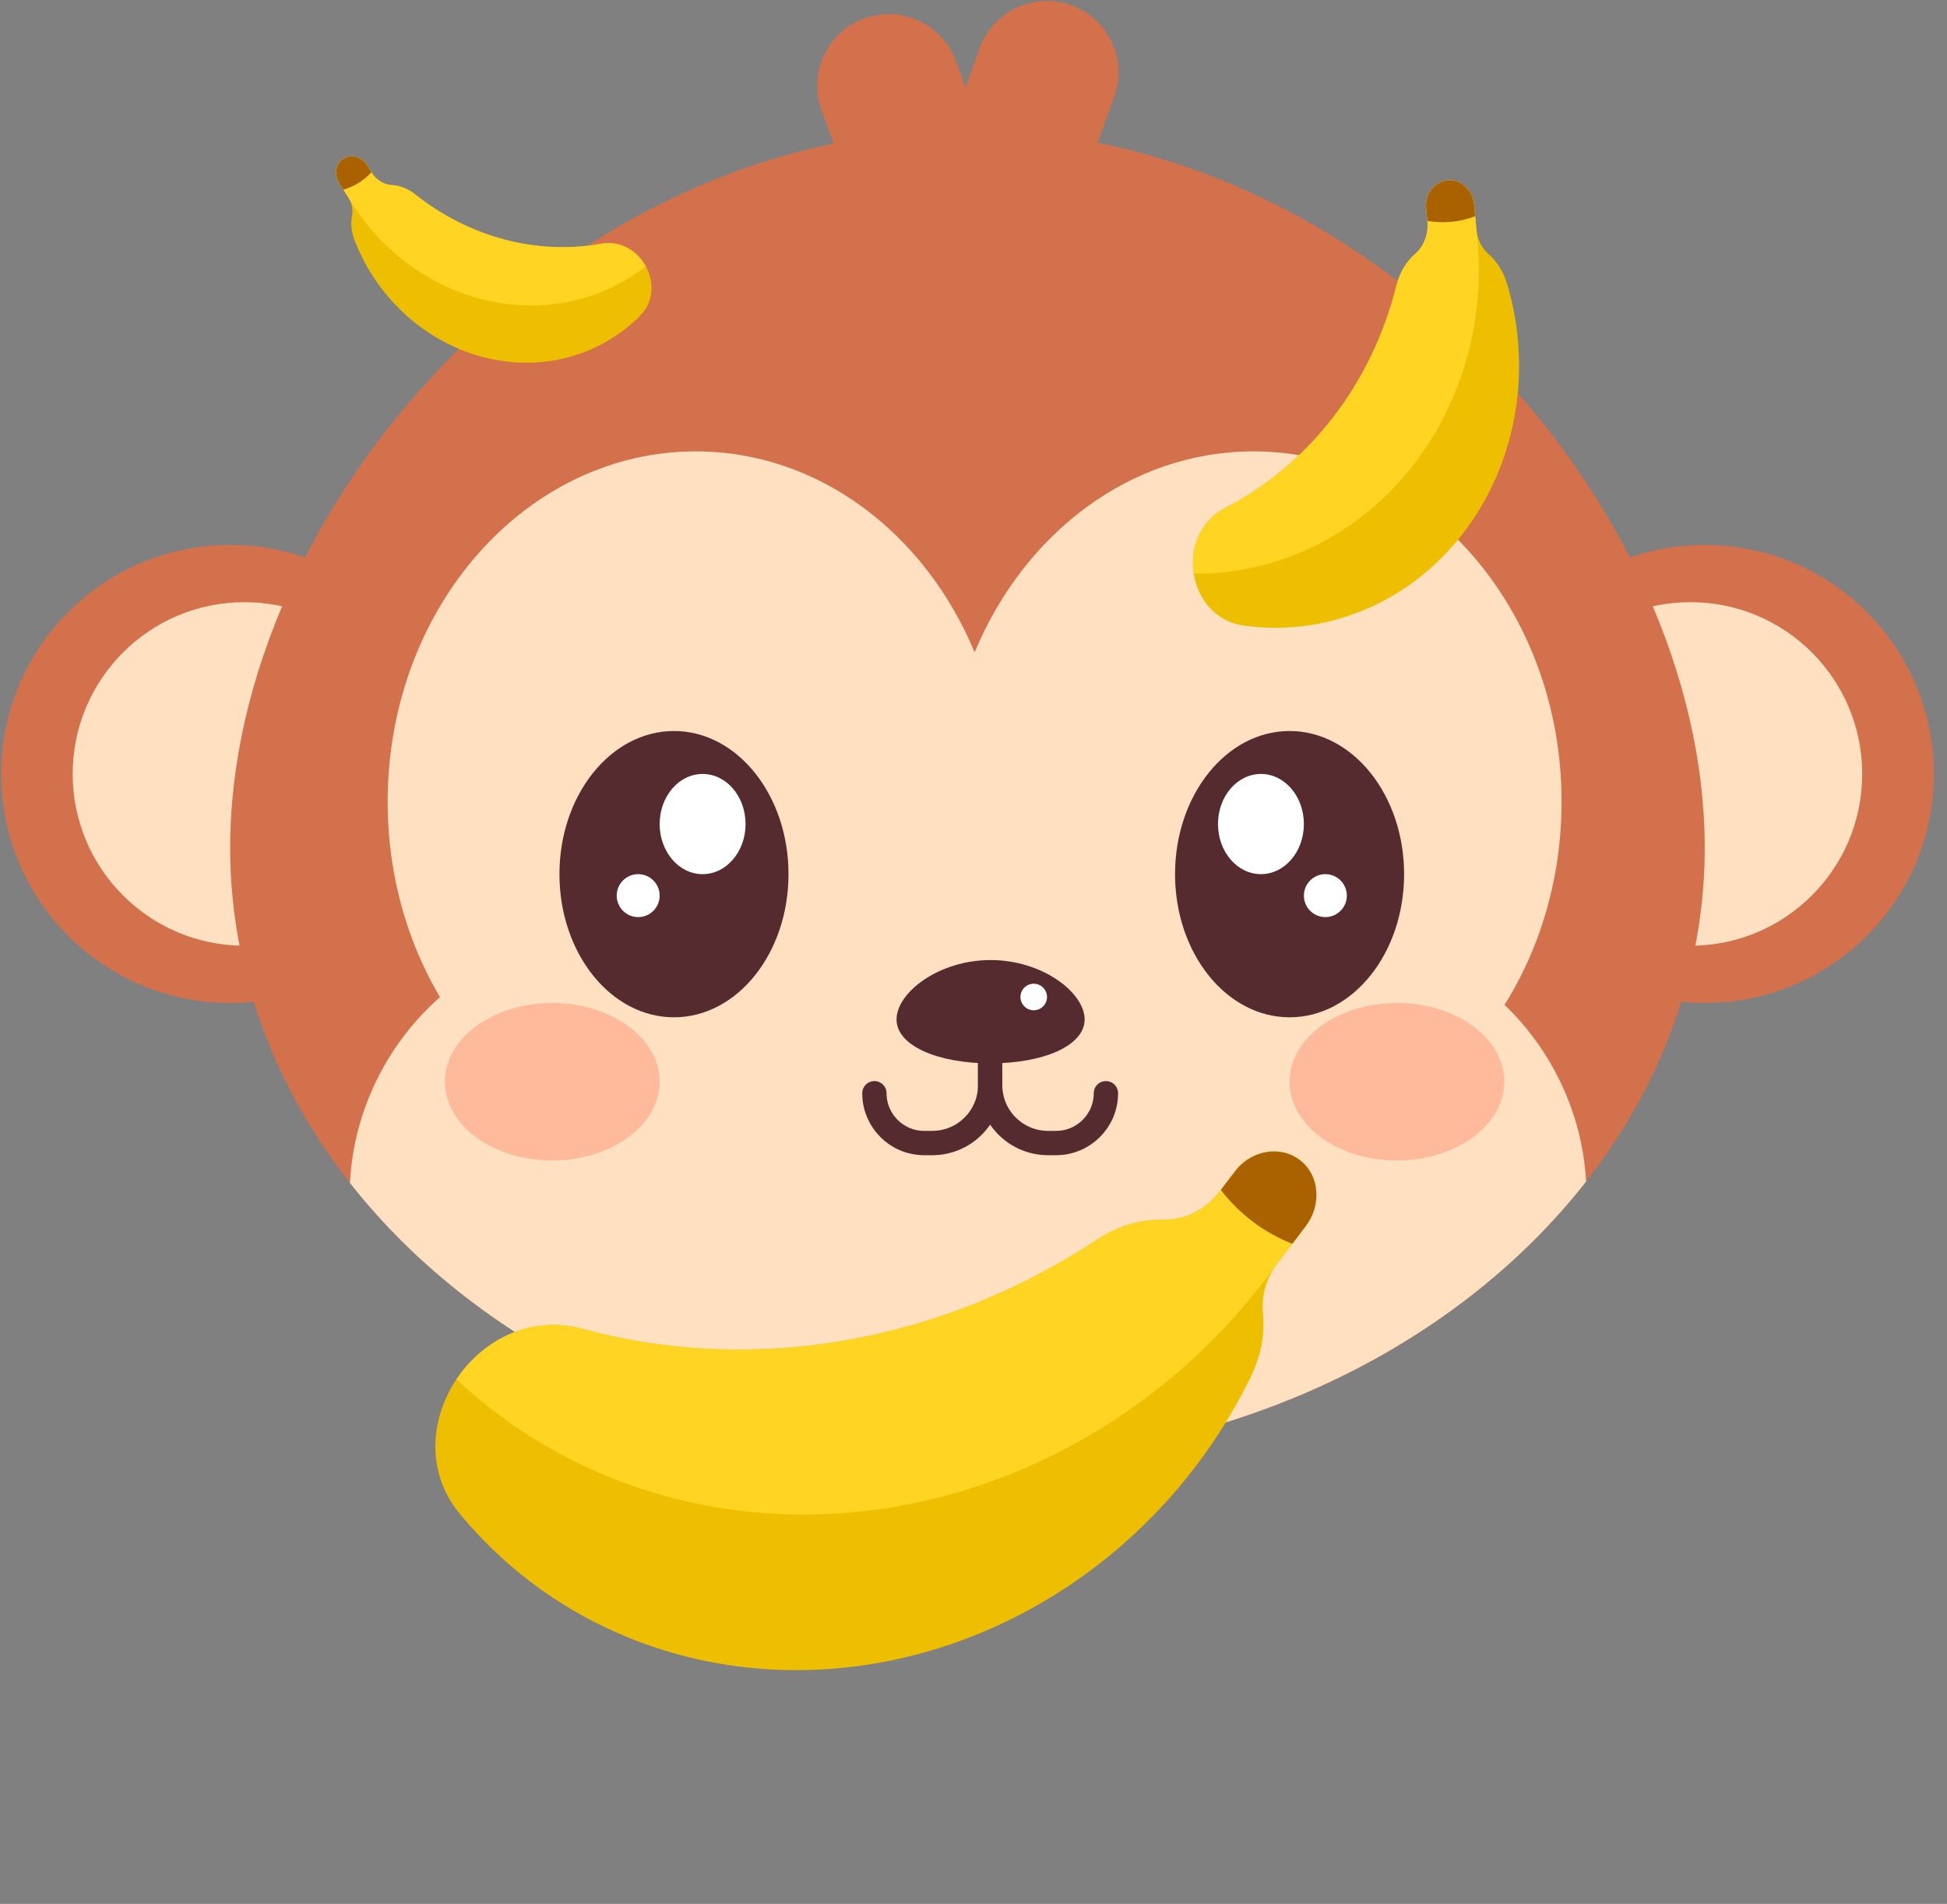 <svg width="136" height="133" viewBox="0 0 136 133" fill="none" xmlns="http://www.w3.org/2000/svg">
<rect x="0" y="0" width="136" height="133" fill="#808080" stroke="none"/>
<circle cx="16.078" cy="54.066" r="16" fill="#D2714C"/>
<circle cx="17.078" cy="54.066" r="12" fill="#FFE1C2"/>
<circle cx="16" cy="16" r="16" transform="matrix(-1 0 0 1 135.078 38.066)" fill="#D2714C"/>
<circle cx="12" cy="12" r="12" transform="matrix(-1 0 0 1 130.078 42.066)" fill="#FFE1C2"/>
<path fill-rule="evenodd" clip-rule="evenodd" d="M74.841 0.369C77.436 1.313 78.774 4.182 77.83 6.777L74.067 17.114C73.258 19.337 71.036 20.638 68.784 20.371C68.415 20.639 68.002 20.861 67.552 21.026C64.957 21.97 62.088 20.632 61.143 18.037L57.381 7.7C56.436 5.106 57.774 2.236 60.369 1.292C62.964 0.347 65.833 1.685 66.778 4.28L67.437 6.092L68.433 3.357C69.377 0.762 72.246 -0.576 74.841 0.369Z" fill="#D2714C"/>
<path d="M119.078 59.218C119.078 82.882 96.021 102.066 67.578 102.066C39.135 102.066 16.078 82.882 16.078 59.218C16.078 35.553 39.135 9.066 67.578 9.066C96.021 9.066 119.078 35.553 119.078 59.218Z" fill="#D2714C"/>
<path fill-rule="evenodd" clip-rule="evenodd" d="M24.446 82.639C24.916 73.225 32.666 65.066 42.94 65.066H92.302C102.538 65.066 110.27 73.164 110.791 82.536C101.612 94.287 85.697 102.06 67.6 102.066C67.593 102.066 67.585 102.066 67.578 102.066C67.571 102.066 67.563 102.066 67.556 102.066C49.511 102.06 33.637 94.332 24.446 82.639Z" fill="#FFE1C2"/>
<path fill-rule="evenodd" clip-rule="evenodd" d="M68.078 66.447C64.633 74.744 57.207 80.485 48.603 80.485C36.715 80.485 27.078 69.526 27.078 56.008C27.078 42.49 36.715 31.532 48.603 31.532C57.207 31.532 64.633 37.273 68.078 45.57C71.523 37.273 78.949 31.532 87.553 31.532C99.441 31.532 109.078 42.49 109.078 56.008C109.078 69.526 99.441 80.485 87.553 80.485C78.949 80.485 71.523 74.744 68.078 66.447Z" fill="#FFE1C2"/>
<ellipse cx="8" cy="10" rx="8" ry="10" transform="matrix(-1 0 0 1 55.078 51.066)" fill="#562B30"/>
<ellipse cx="3" cy="3.5" rx="3" ry="3.5" transform="matrix(-1 0 0 1 52.078 54.066)" fill="white"/>
<circle cx="1.5" cy="1.5" r="1.5" transform="matrix(-1 0 0 1 46.078 61.066)" fill="white"/>
<ellipse cx="90.078" cy="61.066" rx="8" ry="10" fill="#562B30"/>
<ellipse cx="88.078" cy="57.566" rx="3" ry="3.5" fill="white"/>
<circle cx="92.578" cy="62.566" r="1.5" fill="white"/>
<path d="M75.763 71.212C75.763 73.08 72.821 74.284 69.193 74.284C65.565 74.284 62.624 73.08 62.624 71.212C62.624 69.345 65.565 67.066 69.193 67.066C72.821 67.066 75.763 69.345 75.763 71.212Z" fill="#562B30"/>
<circle cx="72.207" cy="69.647" r="0.927" fill="white"/>
<path d="M69.163 68.969V75.806C69.163 78.039 70.973 79.849 73.206 79.849H73.771C75.692 79.849 77.249 78.292 77.249 76.371V76.371" stroke="#562B30" stroke-width="1.7" stroke-linecap="round" stroke-linejoin="round"/>
<path d="M69.163 68.969V75.806C69.163 78.039 67.353 79.849 65.121 79.849H64.556C62.635 79.849 61.078 78.292 61.078 76.371V76.371" stroke="#562B30" stroke-width="1.7" stroke-linecap="round" stroke-linejoin="round"/>
<ellipse cx="38.578" cy="75.566" rx="7.5" ry="5.5" fill="#FFB99B"/>
<ellipse cx="97.578" cy="75.566" rx="7.5" ry="5.5" fill="#FFB99B"/>
<g clip-path="url(#clip0_215_17)">
<path d="M87.368 96.179C88.116 94.64 88.36 93.123 88.216 91.732C88.098 90.589 88.42 89.415 89.093 88.438C89.14 88.37 89.189 88.302 89.24 88.235L91.199 85.664C92.31 84.206 92.187 82.164 90.864 81.093C89.491 79.981 87.415 80.318 86.27 81.822L85.196 83.232C84.224 84.507 82.728 85.253 81.204 85.216C79.715 85.179 78.129 85.603 76.593 86.618C71.264 90.136 65.287 92.556 59.025 93.641C52.763 94.725 46.519 94.419 40.692 92.833C37.047 91.841 33.713 93.613 31.881 96.358C30.043 99.115 29.72 102.852 32.121 105.757C35.037 109.285 38.755 112.146 43.106 114.063C54.531 119.1 68.261 116.723 78.338 107.964C82.18 104.625 85.227 100.588 87.368 96.179V96.179Z" fill="#EEBF00"/>
<path d="M89.093 88.438C89.14 88.37 89.189 88.302 89.24 88.235L90.267 86.887L91.199 85.664C92.31 84.206 92.187 82.164 90.864 81.093C89.491 79.981 87.415 80.318 86.27 81.822L85.277 83.126L85.196 83.232C84.224 84.507 82.728 85.253 81.204 85.216C79.715 85.179 78.129 85.603 76.593 86.618C71.264 90.136 65.287 92.556 59.025 93.641C52.763 94.725 46.519 94.419 40.692 92.833C37.047 91.841 33.713 93.613 31.881 96.358C39.688 103.676 50.452 106.981 61.429 105.429C72.333 103.888 82.398 97.702 89.093 88.438V88.438Z" fill="#FFD422"/>
<path d="M90.267 86.887L91.199 85.664C92.31 84.206 92.187 82.164 90.864 81.093C89.491 79.981 87.415 80.319 86.27 81.822L85.277 83.126C86.572 84.813 88.29 86.107 90.267 86.887Z" fill="#AA6100"/>
</g>
<g clip-path="url(#clip1_215_17)">
<path d="M105.273 19.835C105.009 18.954 104.554 18.265 103.992 17.767C103.529 17.358 103.23 16.776 103.141 16.145C103.135 16.101 103.13 16.056 103.126 16.011L102.966 14.282C102.876 13.301 102.085 12.538 101.172 12.595C100.225 12.654 99.526 13.542 99.62 14.553L99.707 15.502C99.787 16.359 99.465 17.198 98.849 17.738C98.246 18.264 97.773 19.009 97.534 19.968C96.704 23.297 95.219 26.427 93.136 29.132C91.052 31.837 88.471 33.986 85.589 35.476C83.786 36.408 83.111 38.322 83.384 40.074C83.659 41.833 84.889 43.429 86.895 43.705C89.331 44.041 91.842 43.822 94.261 42.999C100.612 40.839 105.18 34.908 105.984 27.779C106.29 25.062 106.028 22.358 105.273 19.835V19.835Z" fill="#EEBF00"/>
<path d="M103.141 16.145C103.135 16.101 103.13 16.056 103.126 16.011L103.042 15.104L102.966 14.282C102.876 13.301 102.085 12.538 101.172 12.595C100.225 12.654 99.526 13.542 99.62 14.553L99.701 15.43L99.707 15.502C99.787 16.359 99.465 17.198 98.849 17.738C98.246 18.264 97.773 19.009 97.534 19.968C96.704 23.297 95.219 26.427 93.136 29.132C91.052 31.837 88.471 33.986 85.589 35.476C83.786 36.408 83.111 38.322 83.384 40.074C89.133 40.131 94.593 37.526 98.372 32.922C102.126 28.349 103.86 22.244 103.141 16.145V16.145Z" fill="#FFD422"/>
<path d="M103.042 15.104L102.966 14.282C102.876 13.301 102.085 12.538 101.172 12.595C100.225 12.654 99.526 13.542 99.62 14.553L99.701 15.43C100.826 15.627 101.976 15.515 103.042 15.104Z" fill="#AA6100"/>
</g>
<g clip-path="url(#clip2_215_17)">
<path d="M24.757 16.755C24.532 16.166 24.491 15.602 24.589 15.096C24.669 14.68 24.588 14.239 24.373 13.859C24.358 13.832 24.342 13.806 24.326 13.78L23.689 12.773C23.329 12.202 23.439 11.457 23.959 11.107C24.499 10.743 25.249 10.933 25.621 11.522L25.97 12.074C26.286 12.573 26.811 12.895 27.371 12.93C27.919 12.964 28.487 13.171 29.018 13.593C30.86 15.055 32.976 16.135 35.239 16.734C37.501 17.333 39.802 17.422 41.991 17.027C43.361 16.78 44.527 17.537 45.111 18.604C45.697 19.674 45.696 21.056 44.721 22.044C43.538 23.245 42.081 24.175 40.423 24.739C36.069 26.22 31.108 24.907 27.692 21.369C26.389 20.02 25.401 18.441 24.757 16.755V16.755Z" fill="#EEBF00"/>
<path d="M24.373 13.859C24.358 13.832 24.342 13.806 24.326 13.78L23.992 13.252L23.689 12.773C23.329 12.202 23.439 11.457 23.959 11.107C24.499 10.743 25.249 10.933 25.621 11.522L25.944 12.032L25.97 12.074C26.286 12.573 26.811 12.895 27.371 12.93C27.919 12.964 28.487 13.171 29.018 13.593C30.86 15.055 32.976 16.135 35.239 16.734C37.501 17.333 39.802 17.422 41.991 17.027C43.361 16.78 44.527 17.537 45.111 18.604C42.011 21.038 37.955 21.904 33.977 20.982C30.026 20.066 26.532 17.473 24.373 13.859V13.859Z" fill="#FFD422"/>
<path d="M23.992 13.252L23.689 12.773C23.329 12.202 23.439 11.457 23.959 11.107C24.499 10.743 25.249 10.933 25.621 11.522L25.944 12.032C25.414 12.61 24.742 13.029 23.992 13.252Z" fill="#AA6100"/>
</g>
<defs>
<clipPath id="clip0_215_17">
<rect width="52" height="56" fill="white" transform="translate(58.013 56.066) rotate(37.299)"/>
</clipPath>
<clipPath id="clip1_215_17">
<rect width="27.938" height="30.087" fill="white" transform="translate(79.078 14.634) rotate(-5.274)"/>
</clipPath>
<clipPath id="clip2_215_17">
<rect width="19.153" height="20.627" fill="white" transform="matrix(-0.845 0.534 0.534 0.845 36.817 2.979)"/>
</clipPath>
</defs>
</svg>
